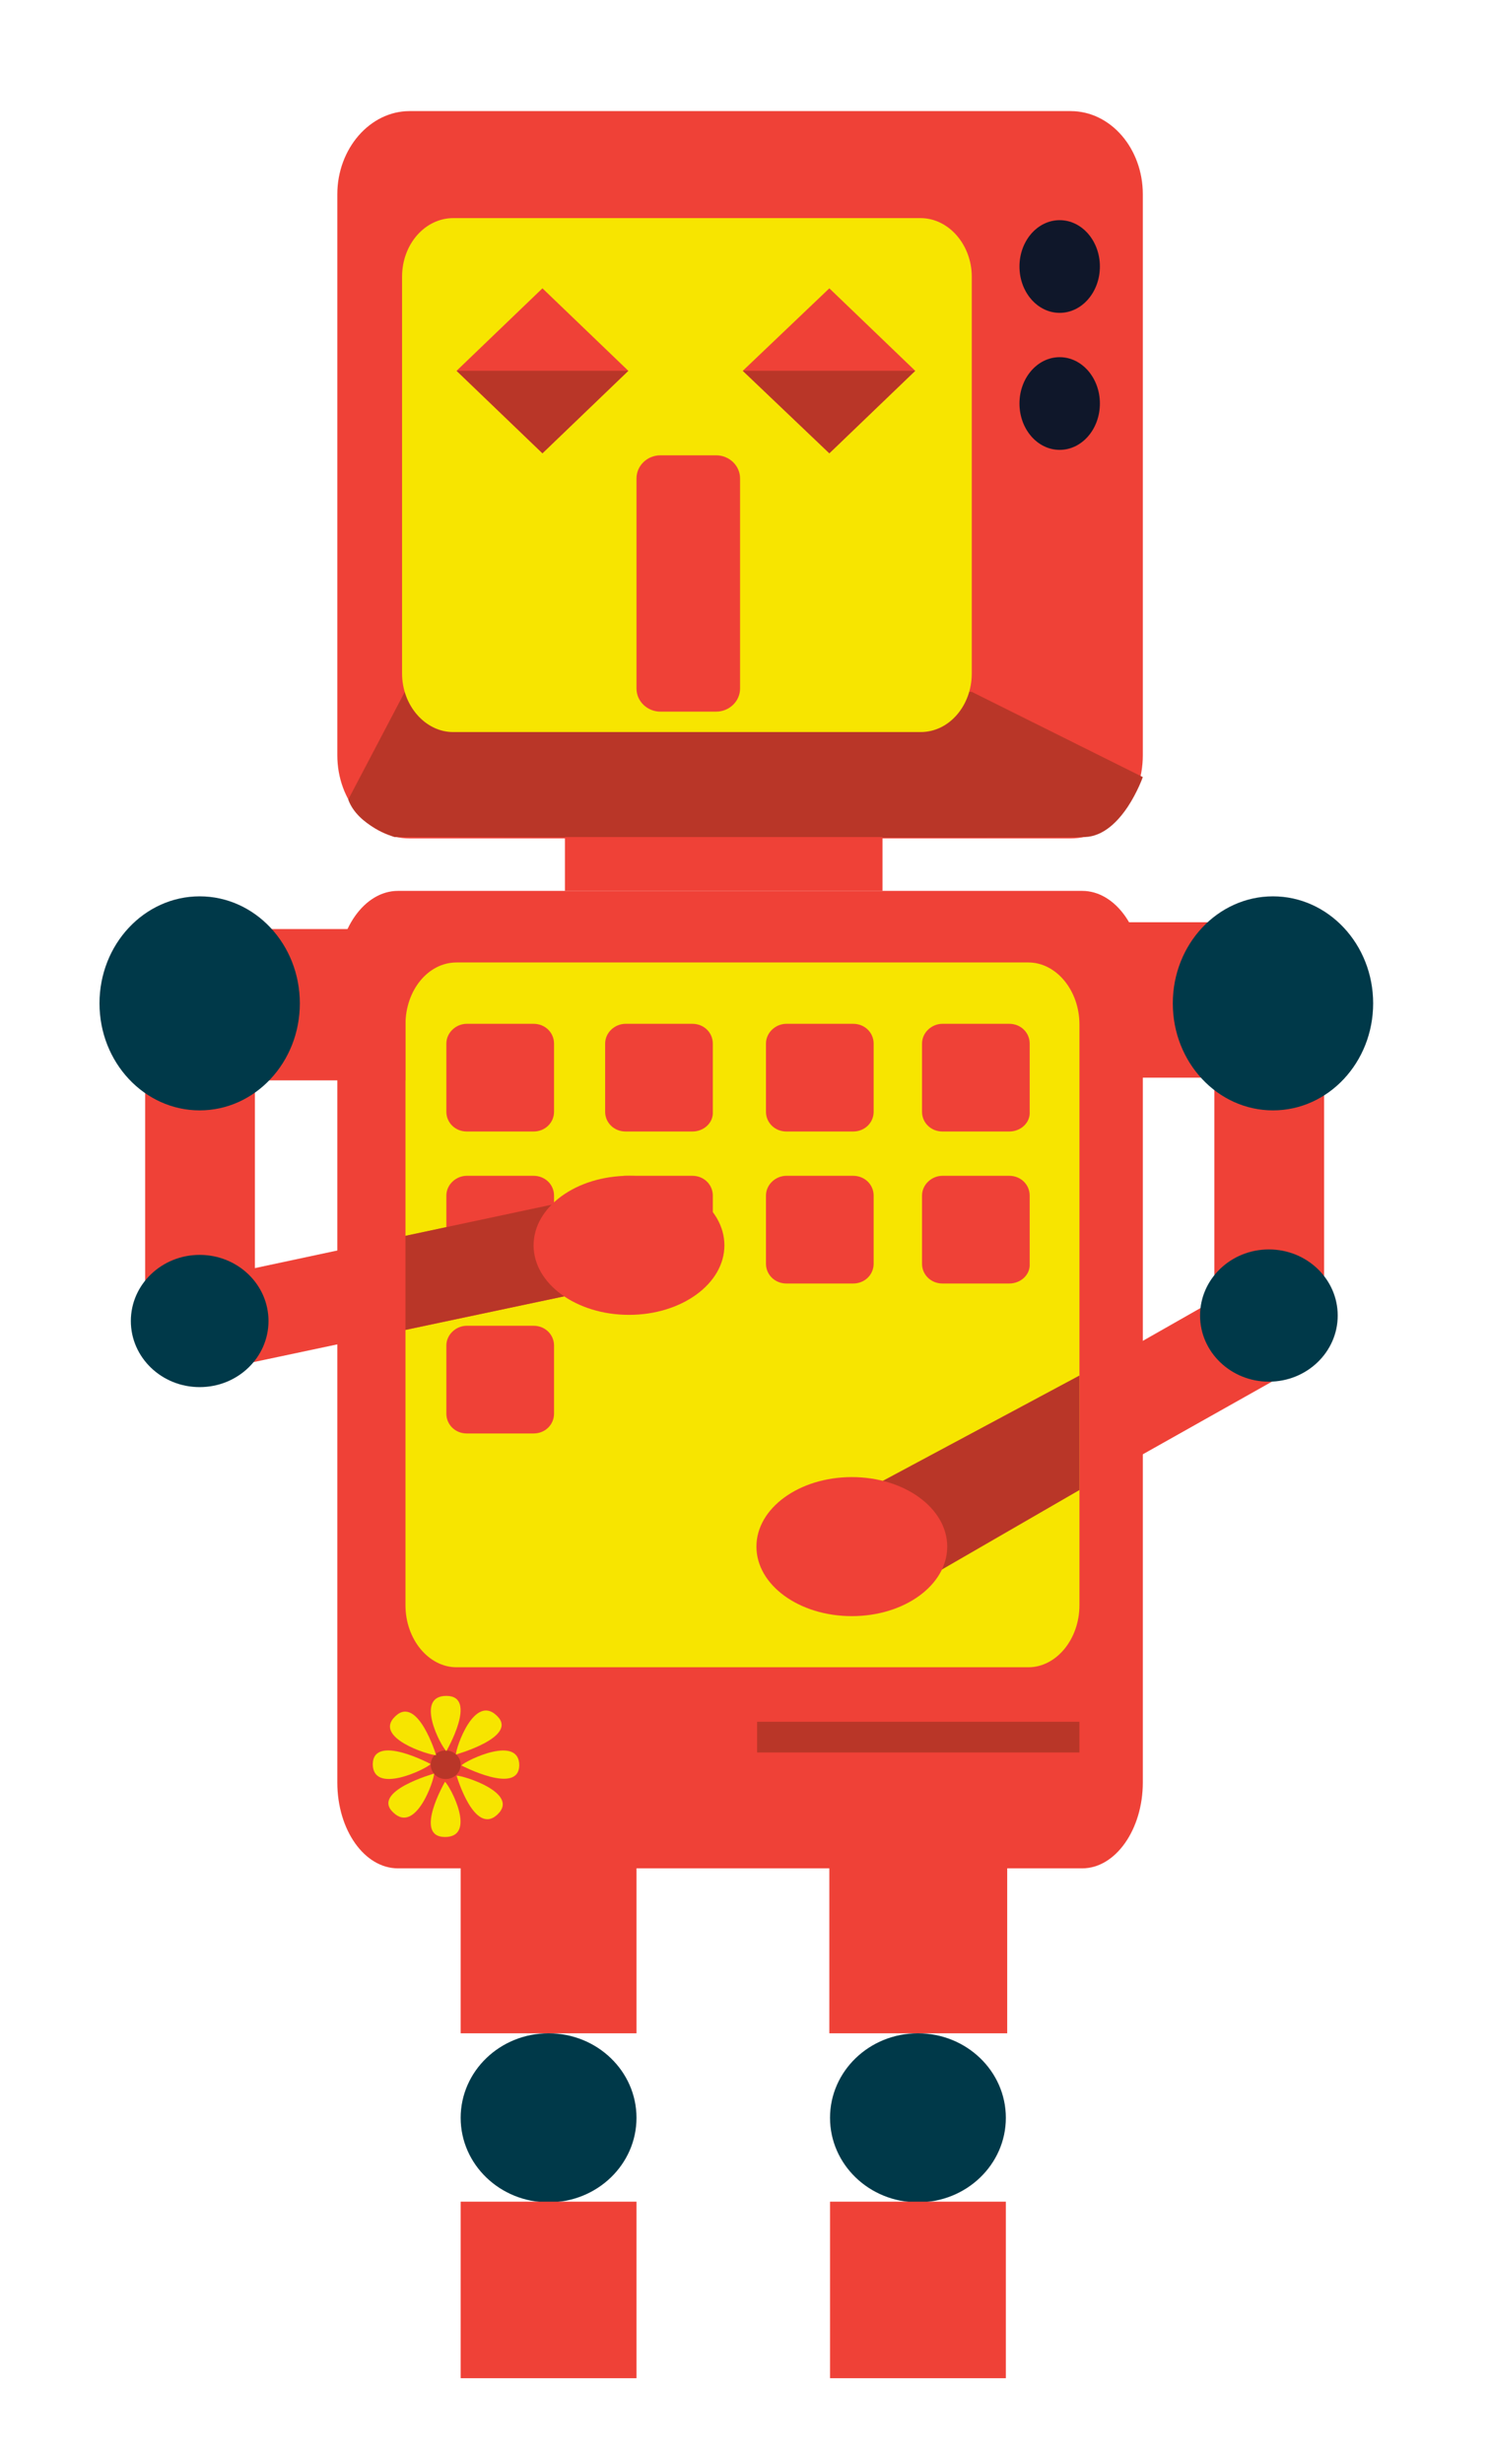 <?xml version="1.0" encoding="utf-8"?>
<!-- Generator: Adobe Illustrator 17.1.0, SVG Export Plug-In . SVG Version: 6.00 Build 0)  -->
<!DOCTYPE svg PUBLIC "-//W3C//DTD SVG 1.1//EN" "http://www.w3.org/Graphics/SVG/1.1/DTD/svg11.dtd">
<svg version="1.1" id="Layer_1" xmlns="http://www.w3.org/2000/svg" xmlns:xlink="http://www.w3.org/1999/xlink" x="0px" y="0px"
	 viewBox="0 0 218.5 361.5" style="enable-background:new 0 0 218.5 361.5;" xml:space="preserve">
<style type="text/css">
	.st0{fill:#EF4137;}
	.st1{fill:#B93628;}
	.st2{fill:#F7E500;}
	.st3{fill:#0F172A;}
	.st4{fill:#003949;}
</style>
<g>
	<polygon class="st0" points="150.2,223.2 135.9,214.8 178.8,190.4 179.1,148.2 194.3,157 193.4,198.9 	"/>
	<g>
		<path class="st0" d="M157.1,123h-97c-5.9,0-10.6-5.5-10.6-12.2V28.5c0-6.7,4.8-12.2,10.6-12.2h97c5.9,0,10.6,5.5,10.6,12.2v82.3
			C167.7,117.6,163,123,157.1,123z"/>
		<path class="st1" d="M51.1,117.3l8.3-15.8h83.2l25.1,12.5c0,0-3,8.6-8.5,8.8s-101.3,0-101.3,0S52.5,121.2,51.1,117.3z"/>
		<path class="st2" d="M135.1,107.4H66.5c-4.1,0-7.5-3.9-7.5-8.6V40.6c0-4.8,3.4-8.6,7.5-8.6h68.6c4.1,0,7.5,3.9,7.5,8.6v58.2
			C142.6,103.5,139.3,107.4,135.1,107.4z"/>
		<ellipse class="st3" cx="155.5" cy="39.1" rx="5.9" ry="6.8"/>
		<ellipse class="st3" cx="155.5" cy="59.2" rx="5.9" ry="6.8"/>
	</g>
	<path class="st0" d="M158.8,274.1H58.4c-4.9,0-8.9-5.6-8.9-12.6V143.3c0-7,4-12.6,8.9-12.6h100.4c4.9,0,8.9,5.6,8.9,12.6v118.2
		C167.7,268.4,163.7,274.1,158.8,274.1z"/>
	<rect x="67.6" y="259.1" class="st0" width="25.8" height="39.2"/>
	<rect x="82.9" y="122.8" class="st0" width="46.6" height="7.9"/>
	<rect x="121.7" y="259.1" class="st0" width="26.1" height="39.2"/>
	<path class="st2" d="M150.9,244.6H67c-4.1,0-7.5-4.1-7.5-9.1v-85.2c0-5,3.3-9.1,7.5-9.1h83.9c4.1,0,7.5,4.1,7.5,9.1v85.2
		C158.4,240.5,155,244.6,150.9,244.6z"/>
	<ellipse class="st4" cx="80.5" cy="310.7" rx="12.9" ry="12.4"/>
	<ellipse class="st4" cx="134.7" cy="310.7" rx="12.9" ry="12.4"/>
	<rect x="67.6" y="323" class="st0" width="25.8" height="25.9"/>
	<rect x="121.8" y="323" class="st0" width="25.8" height="25.9"/>
	<rect x="111.1" y="252.6" class="st1" width="47.3" height="4.5"/>
	<polygon class="st0" points="92.2,54.4 79.6,66.5 67,54.4 79.6,42.3 	"/>
	<polygon class="st0" points="134.3,54.4 121.7,66.5 109,54.4 121.7,42.3 	"/>
	<polygon class="st1" points="67,54.4 92.2,54.4 79.6,66.5 	"/>
	<polygon class="st1" points="109,54.4 134.3,54.4 121.7,66.5 	"/>
	<rect x="178.2" y="152.9" class="st0" width="16.1" height="40"/>
	<rect x="161.3" y="135.3" class="st0" width="18.4" height="22.8"/>
	<rect x="36.4" y="136.3" class="st0" width="23.1" height="22.2"/>
	<ellipse class="st4" cx="186.8" cy="147.2" rx="14.7" ry="15.7"/>
	<polygon class="st1" points="158.4,201.8 121.8,221.4 135.9,231.6 158.4,218.6 	"/>
	<path class="st0" d="M78.3,166h-9.8c-1.7,0-3-1.3-3-2.9v-10c0-1.6,1.4-2.9,3-2.9h9.8c1.7,0,3,1.3,3,2.9v10
		C81.3,164.7,80,166,78.3,166z"/>
	<path class="st0" d="M101.6,166h-9.8c-1.7,0-3-1.3-3-2.9v-10c0-1.6,1.4-2.9,3-2.9h9.8c1.7,0,3,1.3,3,2.9v10
		C104.7,164.7,103.3,166,101.6,166z"/>
	<path class="st0" d="M125.2,166h-9.8c-1.7,0-3-1.3-3-2.9v-10c0-1.6,1.4-2.9,3-2.9h9.8c1.7,0,3,1.3,3,2.9v10
		C128.2,164.7,126.9,166,125.2,166z"/>
	<path class="st0" d="M148.1,166h-9.8c-1.7,0-3-1.3-3-2.9v-10c0-1.6,1.4-2.9,3-2.9h9.8c1.7,0,3,1.3,3,2.9v10
		C151.2,164.7,149.8,166,148.1,166z"/>
	<path class="st0" d="M78.3,188.3h-9.8c-1.7,0-3-1.3-3-2.9v-10c0-1.6,1.4-2.9,3-2.9h9.8c1.7,0,3,1.3,3,2.9v10
		C81.3,187,80,188.3,78.3,188.3z"/>
	<path class="st0" d="M101.6,188.3h-9.8c-1.7,0-3-1.3-3-2.9v-10c0-1.6,1.4-2.9,3-2.9h9.8c1.7,0,3,1.3,3,2.9v10
		C104.7,187,103.3,188.3,101.6,188.3z"/>
	<path class="st0" d="M125.2,188.3h-9.8c-1.7,0-3-1.3-3-2.9v-10c0-1.6,1.4-2.9,3-2.9h9.8c1.7,0,3,1.3,3,2.9v10
		C128.2,187,126.9,188.3,125.2,188.3z"/>
	<path class="st0" d="M148.1,188.3h-9.8c-1.7,0-3-1.3-3-2.9v-10c0-1.6,1.4-2.9,3-2.9h9.8c1.7,0,3,1.3,3,2.9v10
		C151.2,187,149.8,188.3,148.1,188.3z"/>
	<path class="st0" d="M78.3,210.3h-9.8c-1.7,0-3-1.3-3-2.9v-10c0-1.6,1.4-2.9,3-2.9h9.8c1.7,0,3,1.3,3,2.9v10
		C81.3,209,80,210.3,78.3,210.3z"/>
	<ellipse class="st4" cx="186.2" cy="193" rx="10.1" ry="9.7"/>
	<g>
		<ellipse class="st1" cx="65.4" cy="258.9" rx="2.2" ry="2.1"/>
		<path class="st2" d="M63.2,258.8c-0.8,0.8-8.5,4.5-8.5,0C54.8,254.3,63.2,258.8,63.2,258.8z"/>
		<path class="st2" d="M63.7,260.2c0,1-2.7,8.9-6,5.7C54.4,262.8,63.7,260.2,63.7,260.2z"/>
		<path class="st2" d="M65.3,261.4c0.8,0.7,4.7,8.1,0,8.1S65.3,261.4,65.3,261.4z"/>
		<path class="st2" d="M67,260.5c1.1,0,9.3,2.6,6,5.7C69.6,269.4,67,260.5,67,260.5z"/>
		<path class="st2" d="M67.7,259c0.8-0.8,8.5-4.5,8.5,0C76.1,263.4,67.7,259,67.7,259z"/>
		<path class="st2" d="M65.5,256.9c-0.8-0.7-4.7-8.1,0-8.1S65.5,256.9,65.5,256.9z"/>
		<path class="st2" d="M64,257.5c-1.1,0-9.3-2.6-6-5.7C61.3,248.6,64,257.5,64,257.5z"/>
		<path class="st2" d="M66.9,257.4c0-1,2.7-8.9,6-5.7C76.2,254.8,66.9,257.4,66.9,257.4z"/>
	</g>
	<rect x="21.3" y="152.3" class="st0" width="16.1" height="40"/>
	<ellipse class="st4" cx="29.3" cy="147.2" rx="14.7" ry="15.7"/>
	<polygon class="st0" points="87.9,189.1 33.1,200.7 30.1,187.6 84.9,175.9 	"/>
	<ellipse class="st4" cx="29.3" cy="193.8" rx="10.1" ry="9.7"/>
	<polygon class="st1" points="59.5,195.1 87.9,189.1 84.9,175.9 59.5,181.3 	"/>
	<ellipse class="st0" cx="92.3" cy="182.7" rx="14" ry="10.2"/>
	<ellipse class="st0" cx="125" cy="226.9" rx="14" ry="10.2"/>
	<path class="st0" d="M105.1,104.4h-8.2c-1.9,0-3.5-1.5-3.5-3.4V70.2c0-1.9,1.6-3.4,3.5-3.4h8.2c1.9,0,3.5,1.5,3.5,3.4v30.8
		C108.6,102.9,107,104.4,105.1,104.4z"/>
</g>
</svg>
